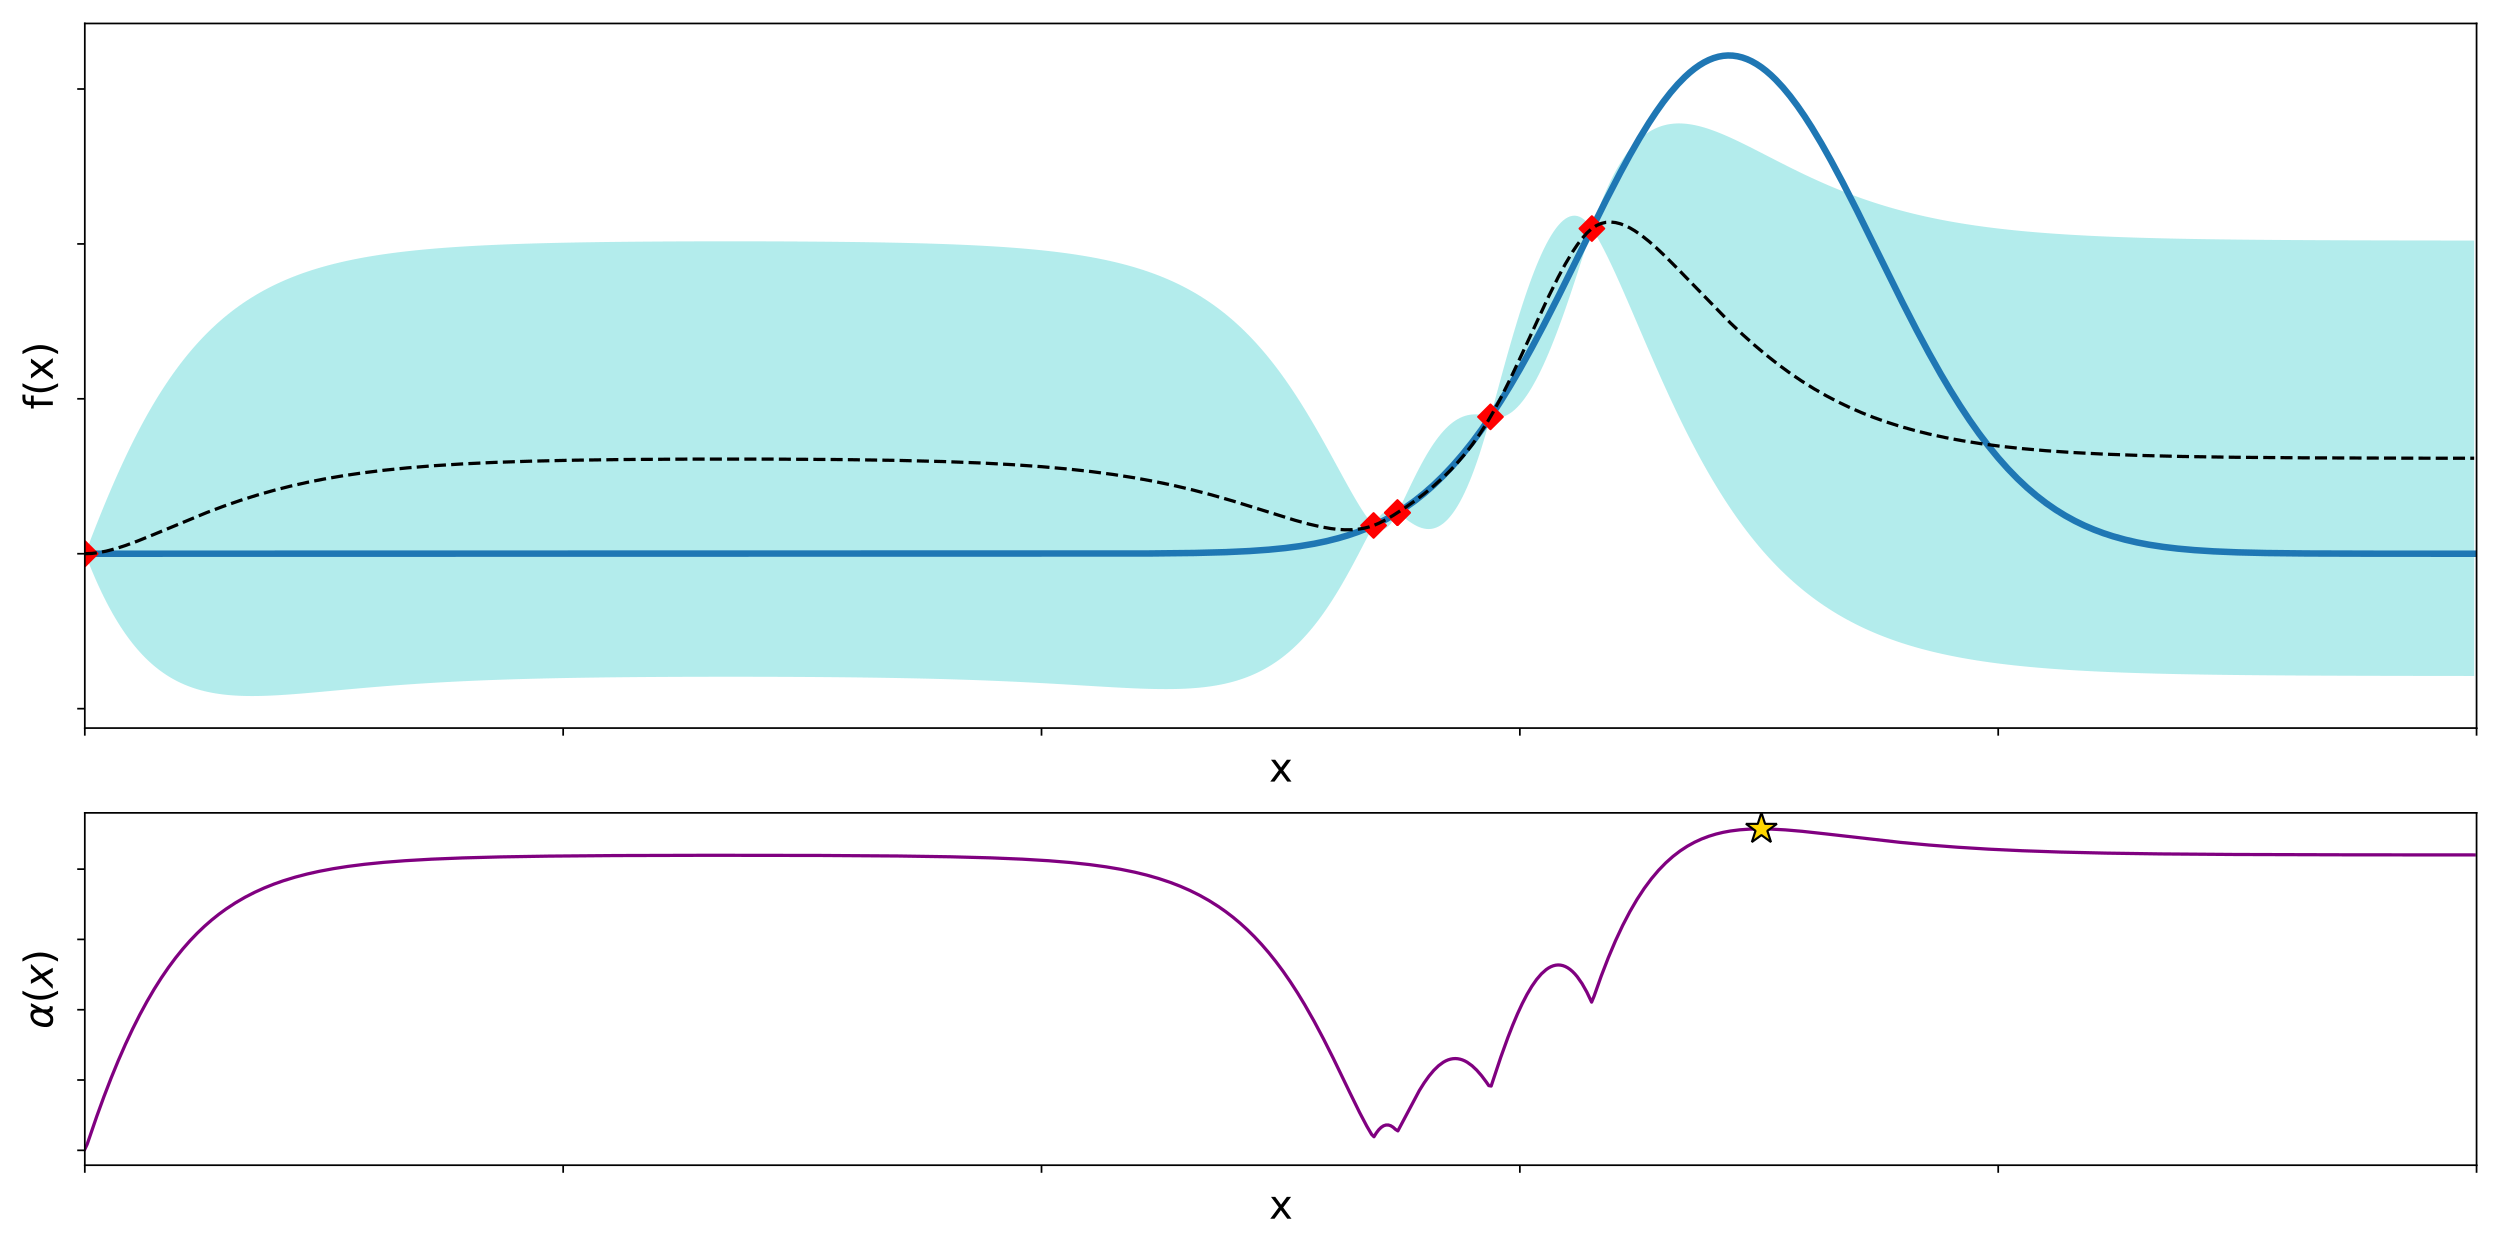 <?xml version="1.0" encoding="utf-8" standalone="no"?>
<!DOCTYPE svg PUBLIC "-//W3C//DTD SVG 1.1//EN"
  "http://www.w3.org/Graphics/SVG/1.1/DTD/svg11.dtd">
<svg xmlns:xlink="http://www.w3.org/1999/xlink" width="1152pt" height="576pt" viewBox="0 0 1152 576" xmlns="http://www.w3.org/2000/svg" version="1.1">
 <defs>
  <style type="text/css">*{stroke-linejoin: round; stroke-linecap: butt}</style>
 </defs>
 <g id="figure_1">
  <g id="patch_1">
   <path d="M 0 576 
L 1152 576 
L 1152 0 
L 0 0 
z
" style="fill: #ffffff"/>
  </g>
  <g id="axes_1">
   <g id="patch_2">
    <path d="M 39.08 335.493 
L 1141.2 335.493 
L 1141.2 10.8 
L 39.08 10.8 
z
" style="fill: #ffffff"/>
   </g>
   <g id="patch_3">
    <path d="M 39.08 255.611 
L 40.182 257.584 
L 41.284 260.358 
L 42.386 263.044 
L 43.488 265.64 
L 44.591 268.151 
L 45.693 270.575 
L 46.795 272.917 
L 47.897 275.176 
L 48.999 277.356 
L 50.101 279.457 
L 51.203 281.481 
L 52.305 283.431 
L 53.408 285.308 
L 54.51 287.114 
L 55.612 288.851 
L 56.714 290.519 
L 57.816 292.123 
L 58.918 293.662 
L 60.02 295.139 
L 61.122 296.555 
L 62.225 297.913 
L 63.327 299.213 
L 64.429 300.459 
L 65.531 301.65 
L 66.633 302.789 
L 67.735 303.878 
L 68.837 304.918 
L 69.939 305.91 
L 71.041 306.857 
L 72.144 307.759 
L 73.246 308.618 
L 74.348 309.435 
L 75.45 310.212 
L 76.552 310.951 
L 77.654 311.652 
L 78.756 312.316 
L 79.858 312.946 
L 80.961 313.542 
L 82.063 314.106 
L 83.165 314.639 
L 84.267 315.141 
L 85.369 315.614 
L 86.471 316.059 
L 87.573 316.477 
L 88.675 316.87 
L 89.778 317.237 
L 90.88 317.581 
L 91.982 317.902 
L 93.084 318.2 
L 94.186 318.478 
L 95.288 318.735 
L 96.39 318.973 
L 97.492 319.192 
L 98.594 319.393 
L 99.697 319.577 
L 100.799 319.745 
L 101.901 319.897 
L 103.003 320.034 
L 104.105 320.157 
L 105.207 320.266 
L 106.309 320.362 
L 107.411 320.446 
L 108.514 320.518 
L 109.616 320.578 
L 110.718 320.628 
L 111.82 320.668 
L 112.922 320.698 
L 114.024 320.719 
L 115.126 320.731 
L 116.228 320.735 
L 117.331 320.731 
L 118.433 320.719 
L 119.535 320.701 
L 120.637 320.676 
L 121.739 320.644 
L 122.841 320.607 
L 123.943 320.564 
L 125.045 320.516 
L 126.147 320.464 
L 127.25 320.406 
L 128.352 320.345 
L 129.454 320.279 
L 130.556 320.21 
L 131.658 320.137 
L 132.76 320.061 
L 133.862 319.982 
L 134.964 319.9 
L 136.067 319.816 
L 137.169 319.729 
L 138.271 319.641 
L 139.373 319.55 
L 140.475 319.458 
L 141.577 319.364 
L 142.679 319.269 
L 143.781 319.172 
L 144.884 319.075 
L 145.986 318.976 
L 147.088 318.877 
L 148.19 318.777 
L 149.292 318.676 
L 150.394 318.575 
L 151.496 318.474 
L 152.598 318.372 
L 153.7 318.271 
L 154.803 318.169 
L 155.905 318.068 
L 157.007 317.966 
L 158.109 317.865 
L 159.211 317.764 
L 160.313 317.663 
L 161.415 317.563 
L 162.517 317.464 
L 163.62 317.365 
L 164.722 317.266 
L 165.824 317.169 
L 166.926 317.072 
L 168.028 316.975 
L 169.13 316.88 
L 170.232 316.785 
L 171.334 316.691 
L 172.437 316.599 
L 173.539 316.507 
L 174.641 316.416 
L 175.743 316.326 
L 176.845 316.237 
L 177.947 316.149 
L 179.049 316.062 
L 180.151 315.976 
L 181.253 315.891 
L 182.356 315.808 
L 183.458 315.725 
L 184.56 315.644 
L 185.662 315.563 
L 186.764 315.484 
L 187.866 315.406 
L 188.968 315.329 
L 190.07 315.253 
L 191.173 315.179 
L 192.275 315.105 
L 193.377 315.033 
L 194.479 314.962 
L 195.581 314.892 
L 196.683 314.823 
L 197.785 314.755 
L 198.887 314.688 
L 199.99 314.623 
L 201.092 314.558 
L 202.194 314.495 
L 203.296 314.433 
L 204.398 314.372 
L 205.5 314.312 
L 206.602 314.253 
L 207.704 314.195 
L 208.806 314.138 
L 209.909 314.082 
L 211.011 314.027 
L 212.113 313.973 
L 213.215 313.92 
L 214.317 313.869 
L 215.419 313.818 
L 216.521 313.768 
L 217.623 313.719 
L 218.726 313.671 
L 219.828 313.624 
L 220.93 313.578 
L 222.032 313.533 
L 223.134 313.489 
L 224.236 313.446 
L 225.338 313.403 
L 226.44 313.362 
L 227.543 313.321 
L 228.645 313.281 
L 229.747 313.242 
L 230.849 313.204 
L 231.951 313.166 
L 233.053 313.13 
L 234.155 313.094 
L 235.257 313.059 
L 236.359 313.024 
L 237.462 312.991 
L 238.564 312.958 
L 239.666 312.926 
L 240.768 312.894 
L 241.87 312.863 
L 242.972 312.833 
L 244.074 312.804 
L 245.176 312.775 
L 246.279 312.747 
L 247.381 312.719 
L 248.483 312.692 
L 249.585 312.666 
L 250.687 312.64 
L 251.789 312.615 
L 252.891 312.591 
L 253.993 312.567 
L 255.096 312.543 
L 256.198 312.521 
L 257.3 312.498 
L 258.402 312.477 
L 259.504 312.455 
L 260.606 312.435 
L 261.708 312.414 
L 262.81 312.395 
L 263.912 312.375 
L 265.015 312.356 
L 266.117 312.338 
L 267.219 312.32 
L 268.321 312.303 
L 269.423 312.286 
L 270.525 312.269 
L 271.627 312.253 
L 272.729 312.237 
L 273.832 312.222 
L 274.934 312.207 
L 276.036 312.193 
L 277.138 312.178 
L 278.24 312.165 
L 279.342 312.151 
L 280.444 312.138 
L 281.546 312.126 
L 282.649 312.113 
L 283.751 312.101 
L 284.853 312.09 
L 285.955 312.078 
L 287.057 312.067 
L 288.159 312.057 
L 289.261 312.046 
L 290.363 312.036 
L 291.465 312.027 
L 292.568 312.017 
L 293.67 312.008 
L 294.772 311.999 
L 295.874 311.991 
L 296.976 311.982 
L 298.078 311.974 
L 299.18 311.967 
L 300.282 311.959 
L 301.385 311.952 
L 302.487 311.945 
L 303.589 311.938 
L 304.691 311.932 
L 305.793 311.926 
L 306.895 311.92 
L 307.997 311.914 
L 309.099 311.909 
L 310.202 311.904 
L 311.304 311.899 
L 312.406 311.894 
L 313.508 311.89 
L 314.61 311.885 
L 315.712 311.881 
L 316.814 311.877 
L 317.916 311.874 
L 319.018 311.87 
L 320.121 311.867 
L 321.223 311.864 
L 322.325 311.862 
L 323.427 311.859 
L 324.529 311.857 
L 325.631 311.855 
L 326.733 311.853 
L 327.835 311.851 
L 328.938 311.849 
L 330.04 311.848 
L 331.142 311.847 
L 332.244 311.846 
L 333.346 311.845 
L 334.448 311.845 
L 335.55 311.845 
L 336.652 311.845 
L 337.755 311.845 
L 338.857 311.845 
L 339.959 311.846 
L 341.061 311.846 
L 342.163 311.847 
L 343.265 311.848 
L 344.367 311.85 
L 345.469 311.851 
L 346.571 311.853 
L 347.674 311.855 
L 348.776 311.857 
L 349.878 311.859 
L 350.98 311.862 
L 352.082 311.865 
L 353.184 311.868 
L 354.286 311.871 
L 355.388 311.874 
L 356.491 311.878 
L 357.593 311.882 
L 358.695 311.886 
L 359.797 311.89 
L 360.899 311.895 
L 362.001 311.899 
L 363.103 311.904 
L 364.205 311.909 
L 365.308 311.915 
L 366.41 311.921 
L 367.512 311.926 
L 368.614 311.933 
L 369.716 311.939 
L 370.818 311.946 
L 371.92 311.952 
L 373.022 311.96 
L 374.124 311.967 
L 375.227 311.975 
L 376.329 311.983 
L 377.431 311.991 
L 378.533 311.999 
L 379.635 312.008 
L 380.737 312.017 
L 381.839 312.026 
L 382.941 312.036 
L 384.044 312.046 
L 385.146 312.056 
L 386.248 312.066 
L 387.35 312.077 
L 388.452 312.088 
L 389.554 312.1 
L 390.656 312.112 
L 391.758 312.124 
L 392.861 312.136 
L 393.963 312.149 
L 395.065 312.162 
L 396.167 312.176 
L 397.269 312.189 
L 398.371 312.204 
L 399.473 312.218 
L 400.575 312.233 
L 401.677 312.248 
L 402.78 312.264 
L 403.882 312.28 
L 404.984 312.297 
L 406.086 312.314 
L 407.188 312.331 
L 408.29 312.349 
L 409.392 312.367 
L 410.494 312.386 
L 411.597 312.405 
L 412.699 312.424 
L 413.801 312.444 
L 414.903 312.465 
L 416.005 312.486 
L 417.107 312.507 
L 418.209 312.529 
L 419.311 312.552 
L 420.414 312.575 
L 421.516 312.598 
L 422.618 312.622 
L 423.72 312.646 
L 424.822 312.672 
L 425.924 312.697 
L 427.026 312.723 
L 428.128 312.75 
L 429.23 312.777 
L 430.333 312.805 
L 431.435 312.834 
L 432.537 312.863 
L 433.639 312.892 
L 434.741 312.923 
L 435.843 312.954 
L 436.945 312.985 
L 438.047 313.017 
L 439.15 313.05 
L 440.252 313.084 
L 441.354 313.118 
L 442.456 313.153 
L 443.558 313.188 
L 444.66 313.224 
L 445.762 313.261 
L 446.864 313.299 
L 447.967 313.337 
L 449.069 313.376 
L 450.171 313.416 
L 451.273 313.456 
L 452.375 313.497 
L 453.477 313.539 
L 454.579 313.582 
L 455.681 313.625 
L 456.783 313.669 
L 457.886 313.714 
L 458.988 313.759 
L 460.09 313.806 
L 461.192 313.853 
L 462.294 313.901 
L 463.396 313.949 
L 464.498 313.999 
L 465.6 314.049 
L 466.703 314.1 
L 467.805 314.151 
L 468.907 314.204 
L 470.009 314.257 
L 471.111 314.311 
L 472.213 314.365 
L 473.315 314.421 
L 474.417 314.477 
L 475.52 314.533 
L 476.622 314.591 
L 477.724 314.649 
L 478.826 314.708 
L 479.928 314.767 
L 481.03 314.828 
L 482.132 314.888 
L 483.234 314.95 
L 484.336 315.012 
L 485.439 315.074 
L 486.541 315.137 
L 487.643 315.201 
L 488.745 315.265 
L 489.847 315.329 
L 490.949 315.394 
L 492.051 315.459 
L 493.153 315.525 
L 494.256 315.591 
L 495.358 315.657 
L 496.46 315.723 
L 497.562 315.79 
L 498.664 315.857 
L 499.766 315.923 
L 500.868 315.99 
L 501.97 316.057 
L 503.073 316.123 
L 504.175 316.189 
L 505.277 316.255 
L 506.379 316.321 
L 507.481 316.386 
L 508.583 316.451 
L 509.685 316.515 
L 510.787 316.578 
L 511.889 316.641 
L 512.992 316.703 
L 514.094 316.763 
L 515.196 316.823 
L 516.298 316.881 
L 517.4 316.938 
L 518.502 316.993 
L 519.604 317.047 
L 520.706 317.099 
L 521.809 317.149 
L 522.911 317.196 
L 524.013 317.242 
L 525.115 317.285 
L 526.217 317.325 
L 527.319 317.363 
L 528.421 317.397 
L 529.523 317.429 
L 530.626 317.457 
L 531.728 317.481 
L 532.83 317.501 
L 533.932 317.517 
L 535.034 317.529 
L 536.136 317.536 
L 537.238 317.539 
L 538.34 317.536 
L 539.442 317.528 
L 540.545 317.513 
L 541.647 317.493 
L 542.749 317.467 
L 543.851 317.433 
L 544.953 317.393 
L 546.055 317.345 
L 547.157 317.289 
L 548.259 317.225 
L 549.362 317.153 
L 550.464 317.071 
L 551.566 316.98 
L 552.668 316.88 
L 553.77 316.768 
L 554.872 316.647 
L 555.974 316.513 
L 557.076 316.369 
L 558.179 316.211 
L 559.281 316.042 
L 560.383 315.858 
L 561.485 315.661 
L 562.587 315.45 
L 563.689 315.223 
L 564.791 314.981 
L 565.893 314.723 
L 566.995 314.447 
L 568.098 314.154 
L 569.2 313.843 
L 570.302 313.514 
L 571.404 313.164 
L 572.506 312.795 
L 573.608 312.404 
L 574.71 311.991 
L 575.812 311.557 
L 576.915 311.098 
L 578.017 310.616 
L 579.119 310.109 
L 580.221 309.576 
L 581.323 309.017 
L 582.425 308.431 
L 583.527 307.816 
L 584.629 307.172 
L 585.732 306.499 
L 586.834 305.795 
L 587.936 305.059 
L 589.038 304.29 
L 590.14 303.489 
L 591.242 302.652 
L 592.344 301.781 
L 593.446 300.874 
L 594.548 299.93 
L 595.651 298.948 
L 596.753 297.928 
L 597.855 296.868 
L 598.957 295.768 
L 600.059 294.627 
L 601.161 293.444 
L 602.263 292.219 
L 603.365 290.95 
L 604.468 289.639 
L 605.57 288.282 
L 606.672 286.882 
L 607.774 285.436 
L 608.876 283.944 
L 609.978 282.408 
L 611.08 280.825 
L 612.182 279.197 
L 613.285 277.524 
L 614.387 275.805 
L 615.489 274.043 
L 616.591 272.237 
L 617.693 270.388 
L 618.795 268.499 
L 619.897 266.57 
L 620.999 264.605 
L 622.101 262.605 
L 623.204 260.573 
L 624.306 258.514 
L 625.408 256.432 
L 626.51 254.332 
L 627.612 252.22 
L 628.714 250.105 
L 629.816 247.995 
L 630.918 245.902 
L 632.021 243.84 
L 633.123 242.335 
L 634.225 243.258 
L 635.327 243.83 
L 636.429 244.036 
L 637.531 243.881 
L 638.633 243.369 
L 639.735 242.51 
L 640.838 241.314 
L 641.94 239.795 
L 643.042 237.972 
L 644.144 236.401 
L 645.246 237.212 
L 646.348 238.053 
L 647.45 238.892 
L 648.552 239.709 
L 649.654 240.487 
L 650.757 241.209 
L 651.859 241.863 
L 652.961 242.438 
L 654.063 242.922 
L 655.165 243.307 
L 656.267 243.585 
L 657.369 243.747 
L 658.471 243.788 
L 659.574 243.701 
L 660.676 243.48 
L 661.778 243.122 
L 662.88 242.622 
L 663.982 241.974 
L 665.084 241.177 
L 666.186 240.227 
L 667.288 239.12 
L 668.391 237.854 
L 669.493 236.427 
L 670.595 234.836 
L 671.697 233.081 
L 672.799 231.159 
L 673.901 229.069 
L 675.003 226.811 
L 676.105 224.383 
L 677.207 221.786 
L 678.31 219.019 
L 679.412 216.083 
L 680.514 212.978 
L 681.616 209.706 
L 682.718 206.267 
L 683.82 202.664 
L 684.922 198.899 
L 686.024 194.977 
L 687.127 192.184 
L 688.229 192.402 
L 689.331 192.5 
L 690.433 192.472 
L 691.535 192.316 
L 692.637 192.031 
L 693.739 191.615 
L 694.841 191.068 
L 695.944 190.39 
L 697.046 189.581 
L 698.148 188.643 
L 699.25 187.575 
L 700.352 186.38 
L 701.454 185.057 
L 702.556 183.61 
L 703.658 182.04 
L 704.76 180.349 
L 705.863 178.539 
L 706.965 176.612 
L 708.067 174.573 
L 709.169 172.422 
L 710.271 170.164 
L 711.373 167.801 
L 712.475 165.338 
L 713.577 162.777 
L 714.68 160.123 
L 715.782 157.379 
L 716.884 154.551 
L 717.986 151.642 
L 719.088 148.657 
L 720.19 145.602 
L 721.292 142.481 
L 722.394 139.3 
L 723.497 136.066 
L 724.599 132.784 
L 725.701 129.461 
L 726.803 126.104 
L 727.905 122.72 
L 729.007 119.316 
L 730.109 115.902 
L 731.211 112.485 
L 732.313 109.076 
L 733.416 105.698 
L 734.518 106.862 
L 735.62 108.689 
L 736.722 110.617 
L 737.824 112.635 
L 738.926 114.735 
L 740.028 116.908 
L 741.13 119.146 
L 742.233 121.442 
L 743.335 123.789 
L 744.437 126.181 
L 745.539 128.611 
L 746.641 131.075 
L 747.743 133.568 
L 748.845 136.084 
L 749.947 138.618 
L 751.05 141.168 
L 752.152 143.729 
L 753.254 146.296 
L 754.356 148.868 
L 755.458 151.44 
L 756.56 154.011 
L 757.662 156.576 
L 758.764 159.135 
L 759.866 161.683 
L 760.969 164.22 
L 762.071 166.743 
L 763.173 169.251 
L 764.275 171.741 
L 765.377 174.213 
L 766.479 176.664 
L 767.581 179.094 
L 768.683 181.501 
L 769.786 183.884 
L 770.888 186.243 
L 771.99 188.576 
L 773.092 190.882 
L 774.194 193.162 
L 775.296 195.414 
L 776.398 197.638 
L 777.5 199.832 
L 778.603 201.998 
L 779.705 204.134 
L 780.807 206.241 
L 781.909 208.317 
L 783.011 210.363 
L 784.113 212.379 
L 785.215 214.364 
L 786.317 216.318 
L 787.419 218.242 
L 788.522 220.136 
L 789.624 221.998 
L 790.726 223.831 
L 791.828 225.632 
L 792.93 227.404 
L 794.032 229.146 
L 795.134 230.857 
L 796.236 232.539 
L 797.339 234.191 
L 798.441 235.814 
L 799.543 237.408 
L 800.645 238.973 
L 801.747 240.51 
L 802.849 242.018 
L 803.951 243.499 
L 805.053 244.952 
L 806.156 246.377 
L 807.258 247.776 
L 808.36 249.148 
L 809.462 250.494 
L 810.564 251.813 
L 811.666 253.107 
L 812.768 254.376 
L 813.87 255.62 
L 814.972 256.84 
L 816.075 258.035 
L 817.177 259.206 
L 818.279 260.354 
L 819.381 261.479 
L 820.483 262.581 
L 821.585 263.661 
L 822.687 264.719 
L 823.789 265.755 
L 824.892 266.77 
L 825.994 267.764 
L 827.096 268.737 
L 828.198 269.691 
L 829.3 270.624 
L 830.402 271.538 
L 831.504 272.433 
L 832.606 273.309 
L 833.709 274.166 
L 834.811 275.006 
L 835.913 275.827 
L 837.015 276.632 
L 838.117 277.419 
L 839.219 278.189 
L 840.321 278.943 
L 841.423 279.68 
L 842.525 280.402 
L 843.628 281.108 
L 844.73 281.799 
L 845.832 282.475 
L 846.934 283.136 
L 848.036 283.783 
L 849.138 284.416 
L 850.24 285.035 
L 851.342 285.641 
L 852.445 286.233 
L 853.547 286.813 
L 854.649 287.379 
L 855.751 287.933 
L 856.853 288.475 
L 857.955 289.005 
L 859.057 289.524 
L 860.159 290.03 
L 861.262 290.526 
L 862.364 291.011 
L 863.466 291.484 
L 864.568 291.948 
L 865.67 292.401 
L 866.772 292.844 
L 867.874 293.276 
L 868.976 293.7 
L 870.078 294.114 
L 871.181 294.518 
L 872.283 294.914 
L 873.385 295.3 
L 874.487 295.678 
L 875.589 296.047 
L 876.691 296.408 
L 877.793 296.761 
L 878.895 297.106 
L 879.998 297.443 
L 881.1 297.773 
L 882.202 298.095 
L 883.304 298.409 
L 884.406 298.717 
L 885.508 299.017 
L 886.61 299.311 
L 887.712 299.598 
L 888.815 299.879 
L 889.917 300.153 
L 891.019 300.421 
L 892.121 300.682 
L 893.223 300.938 
L 894.325 301.188 
L 895.427 301.432 
L 896.529 301.671 
L 897.631 301.904 
L 898.734 302.131 
L 899.836 302.354 
L 900.938 302.571 
L 902.04 302.783 
L 903.142 302.991 
L 904.244 303.194 
L 905.346 303.392 
L 906.448 303.585 
L 907.551 303.774 
L 908.653 303.958 
L 909.755 304.139 
L 910.857 304.315 
L 911.959 304.487 
L 913.061 304.655 
L 914.163 304.819 
L 915.265 304.979 
L 916.368 305.136 
L 917.47 305.289 
L 918.572 305.438 
L 919.674 305.584 
L 920.776 305.726 
L 921.878 305.866 
L 922.98 306.001 
L 924.082 306.134 
L 925.184 306.264 
L 926.287 306.39 
L 927.389 306.514 
L 928.491 306.635 
L 929.593 306.752 
L 930.695 306.868 
L 931.797 306.98 
L 932.899 307.09 
L 934.001 307.197 
L 935.104 307.301 
L 936.206 307.404 
L 937.308 307.503 
L 938.41 307.601 
L 939.512 307.696 
L 940.614 307.789 
L 941.716 307.879 
L 942.818 307.968 
L 943.921 308.054 
L 945.023 308.139 
L 946.125 308.221 
L 947.227 308.301 
L 948.329 308.38 
L 949.431 308.456 
L 950.533 308.531 
L 951.635 308.604 
L 952.737 308.676 
L 953.84 308.745 
L 954.942 308.813 
L 956.044 308.879 
L 957.146 308.944 
L 958.248 309.007 
L 959.35 309.069 
L 960.452 309.129 
L 961.554 309.188 
L 962.657 309.245 
L 963.759 309.301 
L 964.861 309.356 
L 965.963 309.409 
L 967.065 309.461 
L 968.167 309.512 
L 969.269 309.561 
L 970.371 309.61 
L 971.474 309.657 
L 972.576 309.703 
L 973.678 309.748 
L 974.78 309.792 
L 975.882 309.834 
L 976.984 309.876 
L 978.086 309.917 
L 979.188 309.957 
L 980.29 309.995 
L 981.393 310.033 
L 982.495 310.07 
L 983.597 310.106 
L 984.699 310.142 
L 985.801 310.176 
L 986.903 310.209 
L 988.005 310.242 
L 989.107 310.274 
L 990.21 310.305 
L 991.312 310.335 
L 992.414 310.365 
L 993.516 310.394 
L 994.618 310.422 
L 995.72 310.449 
L 996.822 310.476 
L 997.924 310.502 
L 999.027 310.528 
L 1000.129 310.553 
L 1001.231 310.577 
L 1002.333 310.601 
L 1003.435 310.624 
L 1004.537 310.646 
L 1005.639 310.668 
L 1006.741 310.69 
L 1007.843 310.711 
L 1008.946 310.731 
L 1010.048 310.751 
L 1011.15 310.77 
L 1012.252 310.789 
L 1013.354 310.808 
L 1014.456 310.826 
L 1015.558 310.843 
L 1016.66 310.861 
L 1017.763 310.877 
L 1018.865 310.894 
L 1019.967 310.91 
L 1021.069 310.925 
L 1022.171 310.94 
L 1023.273 310.955 
L 1024.375 310.969 
L 1025.477 310.983 
L 1026.58 310.997 
L 1027.682 311.01 
L 1028.784 311.023 
L 1029.886 311.036 
L 1030.988 311.048 
L 1032.09 311.06 
L 1033.192 311.072 
L 1034.294 311.084 
L 1035.396 311.095 
L 1036.499 311.106 
L 1037.601 311.116 
L 1038.703 311.127 
L 1039.805 311.137 
L 1040.907 311.147 
L 1042.009 311.156 
L 1043.111 311.166 
L 1044.213 311.175 
L 1045.316 311.184 
L 1046.418 311.192 
L 1047.52 311.201 
L 1048.622 311.209 
L 1049.724 311.217 
L 1050.826 311.225 
L 1051.928 311.233 
L 1053.03 311.24 
L 1054.133 311.247 
L 1055.235 311.255 
L 1056.337 311.261 
L 1057.439 311.268 
L 1058.541 311.275 
L 1059.643 311.281 
L 1060.745 311.287 
L 1061.847 311.293 
L 1062.949 311.299 
L 1064.052 311.305 
L 1065.154 311.311 
L 1066.256 311.316 
L 1067.358 311.322 
L 1068.46 311.327 
L 1069.562 311.332 
L 1070.664 311.337 
L 1071.766 311.342 
L 1072.869 311.347 
L 1073.971 311.351 
L 1075.073 311.356 
L 1076.175 311.36 
L 1077.277 311.364 
L 1078.379 311.368 
L 1079.481 311.372 
L 1080.583 311.376 
L 1081.686 311.38 
L 1082.788 311.384 
L 1083.89 311.388 
L 1084.992 311.391 
L 1086.094 311.395 
L 1087.196 311.398 
L 1088.298 311.401 
L 1089.4 311.404 
L 1090.502 311.408 
L 1091.605 311.411 
L 1092.707 311.414 
L 1093.809 311.417 
L 1094.911 311.419 
L 1096.013 311.422 
L 1097.115 311.425 
L 1098.217 311.427 
L 1099.319 311.43 
L 1100.422 311.432 
L 1101.524 311.435 
L 1102.626 311.437 
L 1103.728 311.439 
L 1104.83 311.442 
L 1105.932 311.444 
L 1107.034 311.446 
L 1108.136 311.448 
L 1109.239 311.45 
L 1110.341 311.452 
L 1111.443 311.454 
L 1112.545 311.456 
L 1113.647 311.458 
L 1114.749 311.459 
L 1115.851 311.461 
L 1116.953 311.463 
L 1118.055 311.464 
L 1119.158 311.466 
L 1120.26 311.468 
L 1121.362 311.469 
L 1122.464 311.471 
L 1123.566 311.472 
L 1124.668 311.473 
L 1125.77 311.475 
L 1126.872 311.476 
L 1127.975 311.477 
L 1129.077 311.479 
L 1130.179 311.48 
L 1131.281 311.481 
L 1132.383 311.482 
L 1133.485 311.483 
L 1134.587 311.485 
L 1135.689 311.486 
L 1136.792 311.487 
L 1137.894 311.488 
L 1138.996 311.489 
L 1140.098 311.49 
L 1140.098 110.838 
L 1138.996 110.837 
L 1137.894 110.836 
L 1136.792 110.835 
L 1135.689 110.834 
L 1134.587 110.833 
L 1133.485 110.832 
L 1132.383 110.831 
L 1131.281 110.83 
L 1130.179 110.829 
L 1129.077 110.827 
L 1127.975 110.826 
L 1126.872 110.825 
L 1125.77 110.823 
L 1124.668 110.822 
L 1123.566 110.821 
L 1122.464 110.819 
L 1121.362 110.818 
L 1120.26 110.816 
L 1119.158 110.815 
L 1118.055 110.813 
L 1116.953 110.812 
L 1115.851 110.81 
L 1114.749 110.808 
L 1113.647 110.806 
L 1112.545 110.805 
L 1111.443 110.803 
L 1110.341 110.801 
L 1109.239 110.799 
L 1108.136 110.797 
L 1107.034 110.795 
L 1105.932 110.793 
L 1104.83 110.79 
L 1103.728 110.788 
L 1102.626 110.786 
L 1101.524 110.784 
L 1100.422 110.781 
L 1099.319 110.779 
L 1098.217 110.776 
L 1097.115 110.774 
L 1096.013 110.771 
L 1094.911 110.768 
L 1093.809 110.765 
L 1092.707 110.762 
L 1091.605 110.759 
L 1090.502 110.756 
L 1089.4 110.753 
L 1088.298 110.75 
L 1087.196 110.747 
L 1086.094 110.743 
L 1084.992 110.74 
L 1083.89 110.736 
L 1082.788 110.733 
L 1081.686 110.729 
L 1080.583 110.725 
L 1079.481 110.721 
L 1078.379 110.717 
L 1077.277 110.713 
L 1076.175 110.709 
L 1075.073 110.704 
L 1073.971 110.7 
L 1072.869 110.695 
L 1071.766 110.691 
L 1070.664 110.686 
L 1069.562 110.681 
L 1068.46 110.676 
L 1067.358 110.671 
L 1066.256 110.665 
L 1065.154 110.66 
L 1064.052 110.654 
L 1062.949 110.648 
L 1061.847 110.643 
L 1060.745 110.636 
L 1059.643 110.63 
L 1058.541 110.624 
L 1057.439 110.617 
L 1056.337 110.611 
L 1055.235 110.604 
L 1054.133 110.597 
L 1053.03 110.589 
L 1051.928 110.582 
L 1050.826 110.574 
L 1049.724 110.567 
L 1048.622 110.559 
L 1047.52 110.55 
L 1046.418 110.542 
L 1045.316 110.533 
L 1044.213 110.524 
L 1043.111 110.515 
L 1042.009 110.506 
L 1040.907 110.496 
L 1039.805 110.487 
L 1038.703 110.476 
L 1037.601 110.466 
L 1036.499 110.456 
L 1035.396 110.445 
L 1034.294 110.434 
L 1033.192 110.422 
L 1032.09 110.411 
L 1030.988 110.399 
L 1029.886 110.386 
L 1028.784 110.374 
L 1027.682 110.361 
L 1026.58 110.348 
L 1025.477 110.334 
L 1024.375 110.32 
L 1023.273 110.306 
L 1022.171 110.291 
L 1021.069 110.276 
L 1019.967 110.261 
L 1018.865 110.245 
L 1017.763 110.229 
L 1016.66 110.212 
L 1015.558 110.195 
L 1014.456 110.178 
L 1013.354 110.16 
L 1012.252 110.142 
L 1011.15 110.123 
L 1010.048 110.104 
L 1008.946 110.084 
L 1007.843 110.064 
L 1006.741 110.043 
L 1005.639 110.022 
L 1004.537 110 
L 1003.435 109.978 
L 1002.333 109.955 
L 1001.231 109.932 
L 1000.129 109.908 
L 999.027 109.883 
L 997.924 109.858 
L 996.822 109.832 
L 995.72 109.806 
L 994.618 109.779 
L 993.516 109.751 
L 992.414 109.723 
L 991.312 109.694 
L 990.21 109.664 
L 989.107 109.633 
L 988.005 109.602 
L 986.903 109.57 
L 985.801 109.537 
L 984.699 109.503 
L 983.597 109.469 
L 982.495 109.433 
L 981.393 109.397 
L 980.29 109.36 
L 979.188 109.322 
L 978.086 109.283 
L 976.984 109.243 
L 975.882 109.202 
L 974.78 109.161 
L 973.678 109.118 
L 972.576 109.074 
L 971.474 109.029 
L 970.371 108.983 
L 969.269 108.936 
L 968.167 108.888 
L 967.065 108.838 
L 965.963 108.788 
L 964.861 108.736 
L 963.759 108.683 
L 962.657 108.629 
L 961.554 108.573 
L 960.452 108.516 
L 959.35 108.458 
L 958.248 108.399 
L 957.146 108.338 
L 956.044 108.275 
L 954.942 108.211 
L 953.84 108.146 
L 952.737 108.079 
L 951.635 108.01 
L 950.533 107.94 
L 949.431 107.868 
L 948.329 107.795 
L 947.227 107.72 
L 946.125 107.643 
L 945.023 107.564 
L 943.921 107.484 
L 942.818 107.401 
L 941.716 107.317 
L 940.614 107.231 
L 939.512 107.143 
L 938.41 107.053 
L 937.308 106.96 
L 936.206 106.866 
L 935.104 106.769 
L 934.001 106.671 
L 932.899 106.57 
L 931.797 106.466 
L 930.695 106.361 
L 929.593 106.253 
L 928.491 106.142 
L 927.389 106.03 
L 926.287 105.914 
L 925.184 105.796 
L 924.082 105.676 
L 922.98 105.552 
L 921.878 105.426 
L 920.776 105.298 
L 919.674 105.166 
L 918.572 105.032 
L 917.47 104.894 
L 916.368 104.754 
L 915.265 104.61 
L 914.163 104.464 
L 913.061 104.314 
L 911.959 104.161 
L 910.857 104.005 
L 909.755 103.845 
L 908.653 103.682 
L 907.551 103.516 
L 906.448 103.346 
L 905.346 103.172 
L 904.244 102.995 
L 903.142 102.814 
L 902.04 102.63 
L 900.938 102.441 
L 899.836 102.249 
L 898.734 102.052 
L 897.631 101.852 
L 896.529 101.648 
L 895.427 101.439 
L 894.325 101.226 
L 893.223 101.009 
L 892.121 100.788 
L 891.019 100.562 
L 889.917 100.331 
L 888.815 100.097 
L 887.712 99.857 
L 886.61 99.613 
L 885.508 99.364 
L 884.406 99.11 
L 883.304 98.852 
L 882.202 98.588 
L 881.1 98.32 
L 879.998 98.046 
L 878.895 97.768 
L 877.793 97.484 
L 876.691 97.195 
L 875.589 96.9 
L 874.487 96.601 
L 873.385 96.296 
L 872.283 95.985 
L 871.181 95.669 
L 870.078 95.347 
L 868.976 95.02 
L 867.874 94.687 
L 866.772 94.349 
L 865.67 94.004 
L 864.568 93.654 
L 863.466 93.298 
L 862.364 92.936 
L 861.262 92.569 
L 860.159 92.195 
L 859.057 91.815 
L 857.955 91.43 
L 856.853 91.038 
L 855.751 90.641 
L 854.649 90.237 
L 853.547 89.827 
L 852.445 89.412 
L 851.342 88.99 
L 850.24 88.562 
L 849.138 88.128 
L 848.036 87.689 
L 846.934 87.243 
L 845.832 86.791 
L 844.73 86.334 
L 843.628 85.87 
L 842.525 85.401 
L 841.423 84.926 
L 840.321 84.446 
L 839.219 83.96 
L 838.117 83.468 
L 837.015 82.971 
L 835.913 82.469 
L 834.811 81.961 
L 833.709 81.448 
L 832.606 80.931 
L 831.504 80.409 
L 830.402 79.882 
L 829.3 79.351 
L 828.198 78.815 
L 827.096 78.275 
L 825.994 77.732 
L 824.892 77.185 
L 823.789 76.635 
L 822.687 76.081 
L 821.585 75.525 
L 820.483 74.966 
L 819.381 74.405 
L 818.279 73.842 
L 817.177 73.278 
L 816.075 72.712 
L 814.972 72.146 
L 813.87 71.579 
L 812.768 71.013 
L 811.666 70.447 
L 810.564 69.882 
L 809.462 69.319 
L 808.36 68.757 
L 807.258 68.199 
L 806.156 67.643 
L 805.053 67.092 
L 803.951 66.545 
L 802.849 66.003 
L 801.747 65.467 
L 800.645 64.938 
L 799.543 64.417 
L 798.441 63.903 
L 797.339 63.399 
L 796.236 62.905 
L 795.134 62.421 
L 794.032 61.95 
L 792.93 61.491 
L 791.828 61.047 
L 790.726 60.617 
L 789.624 60.204 
L 788.522 59.808 
L 787.419 59.431 
L 786.317 59.073 
L 785.215 58.737 
L 784.113 58.423 
L 783.011 58.134 
L 781.909 57.87 
L 780.807 57.633 
L 779.705 57.425 
L 778.603 57.247 
L 777.5 57.101 
L 776.398 56.989 
L 775.296 56.913 
L 774.194 56.874 
L 773.092 56.875 
L 771.99 56.918 
L 770.888 57.004 
L 769.786 57.136 
L 768.683 57.316 
L 767.581 57.547 
L 766.479 57.831 
L 765.377 58.169 
L 764.275 58.566 
L 763.173 59.023 
L 762.071 59.544 
L 760.969 60.13 
L 759.866 60.785 
L 758.764 61.511 
L 757.662 62.312 
L 756.56 63.191 
L 755.458 64.151 
L 754.356 65.195 
L 753.254 66.326 
L 752.152 67.547 
L 751.05 68.863 
L 749.947 70.276 
L 748.845 71.791 
L 747.743 73.41 
L 746.641 75.137 
L 745.539 76.976 
L 744.437 78.932 
L 743.335 81.006 
L 742.233 83.204 
L 741.13 85.53 
L 740.028 87.986 
L 738.926 90.576 
L 737.824 93.306 
L 736.722 96.177 
L 735.62 99.194 
L 734.518 102.359 
L 733.416 105.124 
L 732.313 103.617 
L 731.211 102.337 
L 730.109 101.293 
L 729.007 100.481 
L 727.905 99.894 
L 726.803 99.529 
L 725.701 99.379 
L 724.599 99.44 
L 723.497 99.706 
L 722.394 100.173 
L 721.292 100.835 
L 720.19 101.688 
L 719.088 102.726 
L 717.986 103.945 
L 716.884 105.34 
L 715.782 106.906 
L 714.68 108.638 
L 713.577 110.531 
L 712.475 112.581 
L 711.373 114.784 
L 710.271 117.133 
L 709.169 119.624 
L 708.067 122.253 
L 706.965 125.014 
L 705.863 127.903 
L 704.76 130.915 
L 703.658 134.043 
L 702.556 137.283 
L 701.454 140.63 
L 700.352 144.078 
L 699.25 147.62 
L 698.148 151.252 
L 697.046 154.966 
L 695.944 158.756 
L 694.841 162.615 
L 693.739 166.536 
L 692.637 170.512 
L 691.535 174.533 
L 690.433 178.592 
L 689.331 182.679 
L 688.229 186.784 
L 687.127 190.892 
L 686.024 191.865 
L 684.922 191.586 
L 683.82 191.345 
L 682.718 191.153 
L 681.616 191.015 
L 680.514 190.94 
L 679.412 190.931 
L 678.31 190.996 
L 677.207 191.137 
L 676.105 191.36 
L 675.003 191.668 
L 673.901 192.065 
L 672.799 192.552 
L 671.697 193.134 
L 670.595 193.811 
L 669.493 194.585 
L 668.391 195.458 
L 667.288 196.43 
L 666.186 197.502 
L 665.084 198.674 
L 663.982 199.946 
L 662.88 201.315 
L 661.778 202.782 
L 660.676 204.345 
L 659.574 206.001 
L 658.471 207.747 
L 657.369 209.58 
L 656.267 211.496 
L 655.165 213.49 
L 654.063 215.556 
L 652.961 217.687 
L 651.859 219.877 
L 650.757 222.115 
L 649.654 224.392 
L 648.552 226.696 
L 647.45 229.013 
L 646.348 231.326 
L 645.246 233.616 
L 644.144 235.852 
L 643.042 235.684 
L 641.94 235.235 
L 640.838 235.056 
L 639.735 235.157 
L 638.633 235.545 
L 637.531 236.224 
L 636.429 237.194 
L 635.327 238.453 
L 634.225 239.996 
L 633.123 241.801 
L 632.021 241.081 
L 630.918 239.71 
L 629.816 238.217 
L 628.714 236.623 
L 627.612 234.942 
L 626.51 233.188 
L 625.408 231.372 
L 624.306 229.505 
L 623.204 227.596 
L 622.101 225.653 
L 620.999 223.683 
L 619.897 221.692 
L 618.795 219.686 
L 617.693 217.67 
L 616.591 215.65 
L 615.489 213.628 
L 614.387 211.609 
L 613.285 209.595 
L 612.182 207.591 
L 611.08 205.598 
L 609.978 203.62 
L 608.876 201.658 
L 607.774 199.714 
L 606.672 197.79 
L 605.57 195.887 
L 604.468 194.007 
L 603.365 192.151 
L 602.263 190.32 
L 601.161 188.515 
L 600.059 186.736 
L 598.957 184.985 
L 597.855 183.262 
L 596.753 181.567 
L 595.651 179.901 
L 594.548 178.264 
L 593.446 176.656 
L 592.344 175.078 
L 591.242 173.529 
L 590.14 172.01 
L 589.038 170.52 
L 587.936 169.06 
L 586.834 167.629 
L 585.732 166.228 
L 584.629 164.855 
L 583.527 163.512 
L 582.425 162.197 
L 581.323 160.91 
L 580.221 159.652 
L 579.119 158.421 
L 578.017 157.218 
L 576.915 156.042 
L 575.812 154.892 
L 574.71 153.769 
L 573.608 152.672 
L 572.506 151.6 
L 571.404 150.554 
L 570.302 149.532 
L 569.2 148.535 
L 568.098 147.562 
L 566.995 146.612 
L 565.893 145.685 
L 564.791 144.781 
L 563.689 143.899 
L 562.587 143.038 
L 561.485 142.199 
L 560.383 141.381 
L 559.281 140.584 
L 558.179 139.806 
L 557.076 139.049 
L 555.974 138.31 
L 554.872 137.59 
L 553.77 136.889 
L 552.668 136.205 
L 551.566 135.539 
L 550.464 134.89 
L 549.362 134.258 
L 548.259 133.643 
L 547.157 133.043 
L 546.055 132.459 
L 544.953 131.891 
L 543.851 131.337 
L 542.749 130.797 
L 541.647 130.272 
L 540.545 129.761 
L 539.442 129.263 
L 538.34 128.779 
L 537.238 128.307 
L 536.136 127.847 
L 535.034 127.4 
L 533.932 126.965 
L 532.83 126.541 
L 531.728 126.129 
L 530.626 125.728 
L 529.523 125.337 
L 528.421 124.957 
L 527.319 124.587 
L 526.217 124.227 
L 525.115 123.876 
L 524.013 123.535 
L 522.911 123.203 
L 521.809 122.88 
L 520.706 122.565 
L 519.604 122.259 
L 518.502 121.961 
L 517.4 121.671 
L 516.298 121.389 
L 515.196 121.115 
L 514.094 120.847 
L 512.992 120.587 
L 511.889 120.334 
L 510.787 120.088 
L 509.685 119.848 
L 508.583 119.615 
L 507.481 119.388 
L 506.379 119.167 
L 505.277 118.952 
L 504.175 118.743 
L 503.073 118.539 
L 501.97 118.341 
L 500.868 118.148 
L 499.766 117.96 
L 498.664 117.777 
L 497.562 117.599 
L 496.46 117.426 
L 495.358 117.257 
L 494.256 117.093 
L 493.153 116.933 
L 492.051 116.778 
L 490.949 116.626 
L 489.847 116.479 
L 488.745 116.335 
L 487.643 116.196 
L 486.541 116.06 
L 485.439 115.927 
L 484.336 115.798 
L 483.234 115.673 
L 482.132 115.55 
L 481.03 115.431 
L 479.928 115.315 
L 478.826 115.203 
L 477.724 115.093 
L 476.622 114.986 
L 475.52 114.881 
L 474.417 114.78 
L 473.315 114.681 
L 472.213 114.585 
L 471.111 114.491 
L 470.009 114.4 
L 468.907 114.311 
L 467.805 114.224 
L 466.703 114.14 
L 465.6 114.058 
L 464.498 113.977 
L 463.396 113.899 
L 462.294 113.824 
L 461.192 113.75 
L 460.09 113.677 
L 458.988 113.607 
L 457.886 113.539 
L 456.783 113.472 
L 455.681 113.407 
L 454.579 113.344 
L 453.477 113.283 
L 452.375 113.223 
L 451.273 113.164 
L 450.171 113.107 
L 449.069 113.052 
L 447.967 112.998 
L 446.864 112.945 
L 445.762 112.894 
L 444.66 112.844 
L 443.558 112.795 
L 442.456 112.747 
L 441.354 112.701 
L 440.252 112.656 
L 439.15 112.612 
L 438.047 112.569 
L 436.945 112.528 
L 435.843 112.487 
L 434.741 112.448 
L 433.639 112.409 
L 432.537 112.372 
L 431.435 112.335 
L 430.333 112.299 
L 429.23 112.265 
L 428.128 112.231 
L 427.026 112.198 
L 425.924 112.166 
L 424.822 112.135 
L 423.72 112.104 
L 422.618 112.074 
L 421.516 112.046 
L 420.414 112.017 
L 419.311 111.99 
L 418.209 111.963 
L 417.107 111.937 
L 416.005 111.912 
L 414.903 111.887 
L 413.801 111.863 
L 412.699 111.84 
L 411.597 111.817 
L 410.494 111.795 
L 409.392 111.774 
L 408.29 111.753 
L 407.188 111.732 
L 406.086 111.712 
L 404.984 111.693 
L 403.882 111.674 
L 402.78 111.656 
L 401.677 111.638 
L 400.575 111.621 
L 399.473 111.604 
L 398.371 111.588 
L 397.269 111.572 
L 396.167 111.556 
L 395.065 111.541 
L 393.963 111.527 
L 392.861 111.513 
L 391.758 111.499 
L 390.656 111.485 
L 389.554 111.472 
L 388.452 111.46 
L 387.35 111.448 
L 386.248 111.436 
L 385.146 111.424 
L 384.044 111.413 
L 382.941 111.402 
L 381.839 111.392 
L 380.737 111.382 
L 379.635 111.372 
L 378.533 111.363 
L 377.431 111.353 
L 376.329 111.345 
L 375.227 111.336 
L 374.124 111.328 
L 373.022 111.32 
L 371.92 111.312 
L 370.818 111.305 
L 369.716 111.298 
L 368.614 111.291 
L 367.512 111.284 
L 366.41 111.278 
L 365.308 111.272 
L 364.205 111.266 
L 363.103 111.261 
L 362.001 111.255 
L 360.899 111.25 
L 359.797 111.245 
L 358.695 111.241 
L 357.593 111.237 
L 356.491 111.232 
L 355.388 111.229 
L 354.286 111.225 
L 353.184 111.222 
L 352.082 111.218 
L 350.98 111.215 
L 349.878 111.213 
L 348.776 111.21 
L 347.674 111.208 
L 346.571 111.206 
L 345.469 111.204 
L 344.367 111.202 
L 343.265 111.201 
L 342.163 111.2 
L 341.061 111.199 
L 339.959 111.198 
L 338.857 111.197 
L 337.755 111.197 
L 336.652 111.197 
L 335.55 111.197 
L 334.448 111.197 
L 333.346 111.197 
L 332.244 111.198 
L 331.142 111.199 
L 330.04 111.2 
L 328.938 111.201 
L 327.835 111.203 
L 326.733 111.205 
L 325.631 111.207 
L 324.529 111.209 
L 323.427 111.211 
L 322.325 111.214 
L 321.223 111.217 
L 320.121 111.22 
L 319.018 111.223 
L 317.916 111.226 
L 316.814 111.23 
L 315.712 111.234 
L 314.61 111.238 
L 313.508 111.243 
L 312.406 111.247 
L 311.304 111.252 
L 310.202 111.257 
L 309.099 111.263 
L 307.997 111.268 
L 306.895 111.274 
L 305.793 111.281 
L 304.691 111.287 
L 303.589 111.294 
L 302.487 111.301 
L 301.385 111.308 
L 300.282 111.315 
L 299.18 111.323 
L 298.078 111.331 
L 296.976 111.34 
L 295.874 111.348 
L 294.772 111.357 
L 293.67 111.367 
L 292.568 111.376 
L 291.465 111.386 
L 290.363 111.396 
L 289.261 111.407 
L 288.159 111.418 
L 287.057 111.429 
L 285.955 111.441 
L 284.853 111.453 
L 283.751 111.465 
L 282.649 111.478 
L 281.546 111.491 
L 280.444 111.504 
L 279.342 111.518 
L 278.24 111.533 
L 277.138 111.547 
L 276.036 111.563 
L 274.934 111.578 
L 273.832 111.594 
L 272.729 111.611 
L 271.627 111.628 
L 270.525 111.645 
L 269.423 111.663 
L 268.321 111.681 
L 267.219 111.7 
L 266.117 111.72 
L 265.015 111.74 
L 263.912 111.76 
L 262.81 111.782 
L 261.708 111.803 
L 260.606 111.826 
L 259.504 111.848 
L 258.402 111.872 
L 257.3 111.896 
L 256.198 111.921 
L 255.096 111.946 
L 253.993 111.972 
L 252.891 111.999 
L 251.789 112.027 
L 250.687 112.055 
L 249.585 112.084 
L 248.483 112.114 
L 247.381 112.144 
L 246.279 112.175 
L 245.176 112.208 
L 244.074 112.241 
L 242.972 112.274 
L 241.87 112.309 
L 240.768 112.345 
L 239.666 112.381 
L 238.564 112.419 
L 237.462 112.457 
L 236.359 112.497 
L 235.257 112.537 
L 234.155 112.579 
L 233.053 112.622 
L 231.951 112.665 
L 230.849 112.71 
L 229.747 112.756 
L 228.645 112.804 
L 227.543 112.852 
L 226.44 112.902 
L 225.338 112.953 
L 224.236 113.005 
L 223.134 113.059 
L 222.032 113.114 
L 220.93 113.17 
L 219.828 113.228 
L 218.726 113.288 
L 217.623 113.348 
L 216.521 113.411 
L 215.419 113.475 
L 214.317 113.541 
L 213.215 113.608 
L 212.113 113.678 
L 211.011 113.749 
L 209.909 113.822 
L 208.806 113.896 
L 207.704 113.973 
L 206.602 114.052 
L 205.5 114.132 
L 204.398 114.215 
L 203.296 114.3 
L 202.194 114.387 
L 201.092 114.477 
L 199.99 114.569 
L 198.887 114.663 
L 197.785 114.759 
L 196.683 114.858 
L 195.581 114.96 
L 194.479 115.064 
L 193.377 115.172 
L 192.275 115.281 
L 191.173 115.394 
L 190.07 115.51 
L 188.968 115.628 
L 187.866 115.75 
L 186.764 115.875 
L 185.662 116.003 
L 184.56 116.135 
L 183.458 116.27 
L 182.356 116.409 
L 181.253 116.551 
L 180.151 116.697 
L 179.049 116.847 
L 177.947 117.001 
L 176.845 117.158 
L 175.743 117.32 
L 174.641 117.487 
L 173.539 117.657 
L 172.437 117.833 
L 171.334 118.012 
L 170.232 118.197 
L 169.13 118.386 
L 168.028 118.581 
L 166.926 118.781 
L 165.824 118.986 
L 164.722 119.196 
L 163.62 119.412 
L 162.517 119.634 
L 161.415 119.862 
L 160.313 120.095 
L 159.211 120.335 
L 158.109 120.582 
L 157.007 120.835 
L 155.905 121.095 
L 154.803 121.361 
L 153.7 121.635 
L 152.598 121.916 
L 151.496 122.205 
L 150.394 122.502 
L 149.292 122.806 
L 148.19 123.119 
L 147.088 123.44 
L 145.986 123.769 
L 144.884 124.108 
L 143.781 124.455 
L 142.679 124.812 
L 141.577 125.178 
L 140.475 125.555 
L 139.373 125.941 
L 138.271 126.338 
L 137.169 126.745 
L 136.067 127.164 
L 134.964 127.593 
L 133.862 128.034 
L 132.76 128.487 
L 131.658 128.952 
L 130.556 129.43 
L 129.454 129.92 
L 128.352 130.424 
L 127.25 130.941 
L 126.147 131.471 
L 125.045 132.016 
L 123.943 132.576 
L 122.841 133.15 
L 121.739 133.74 
L 120.637 134.345 
L 119.535 134.967 
L 118.433 135.605 
L 117.331 136.26 
L 116.228 136.932 
L 115.126 137.622 
L 114.024 138.33 
L 112.922 139.057 
L 111.82 139.803 
L 110.718 140.569 
L 109.616 141.355 
L 108.514 142.161 
L 107.411 142.988 
L 106.309 143.837 
L 105.207 144.707 
L 104.105 145.6 
L 103.003 146.517 
L 101.901 147.456 
L 100.799 148.42 
L 99.697 149.409 
L 98.594 150.423 
L 97.492 151.462 
L 96.39 152.528 
L 95.288 153.62 
L 94.186 154.74 
L 93.084 155.888 
L 91.982 157.064 
L 90.88 158.269 
L 89.778 159.505 
L 88.675 160.77 
L 87.573 162.066 
L 86.471 163.394 
L 85.369 164.753 
L 84.267 166.145 
L 83.165 167.57 
L 82.063 169.029 
L 80.961 170.522 
L 79.858 172.05 
L 78.756 173.613 
L 77.654 175.212 
L 76.552 176.848 
L 75.45 178.52 
L 74.348 180.23 
L 73.246 181.977 
L 72.144 183.763 
L 71.041 185.587 
L 69.939 187.451 
L 68.837 189.354 
L 67.735 191.297 
L 66.633 193.28 
L 65.531 195.303 
L 64.429 197.368 
L 63.327 199.473 
L 62.225 201.619 
L 61.122 203.806 
L 60.02 206.034 
L 58.918 208.304 
L 57.816 210.614 
L 56.714 212.965 
L 55.612 215.357 
L 54.51 217.789 
L 53.408 220.261 
L 52.305 222.772 
L 51.203 225.322 
L 50.101 227.91 
L 48.999 230.534 
L 47.897 233.195 
L 46.795 235.89 
L 45.693 238.62 
L 44.591 241.381 
L 43.488 244.172 
L 42.386 246.992 
L 41.284 249.838 
L 40.182 252.707 
L 39.08 254.705 
z
" clip-path="url(#p9b2472fa46)" style="fill: #00bfbf; opacity: 0.3"/>
   </g>
   <g id="matplotlib.axis_1">
    <g id="xtick_1">
     <g id="line2d_1">
      <defs>
       <path id="mb5db8bba53" d="M 0 0 
L 0 3.5 
" style="stroke: #000000; stroke-width: 0.8"/>
      </defs>
      <g>
       <use xlink:href="#mb5db8bba53" x="39.08" y="335.493" style="stroke: #000000; stroke-width: 0.8"/>
      </g>
     </g>
    </g>
    <g id="xtick_2">
     <g id="line2d_2">
      <g>
       <use xlink:href="#mb5db8bba53" x="259.504" y="335.493" style="stroke: #000000; stroke-width: 0.8"/>
      </g>
     </g>
    </g>
    <g id="xtick_3">
     <g id="line2d_3">
      <g>
       <use xlink:href="#mb5db8bba53" x="479.928" y="335.493" style="stroke: #000000; stroke-width: 0.8"/>
      </g>
     </g>
    </g>
    <g id="xtick_4">
     <g id="line2d_4">
      <g>
       <use xlink:href="#mb5db8bba53" x="700.352" y="335.493" style="stroke: #000000; stroke-width: 0.8"/>
      </g>
     </g>
    </g>
    <g id="xtick_5">
     <g id="line2d_5">
      <g>
       <use xlink:href="#mb5db8bba53" x="920.776" y="335.493" style="stroke: #000000; stroke-width: 0.8"/>
      </g>
     </g>
    </g>
    <g id="xtick_6">
     <g id="line2d_6">
      <g>
       <use xlink:href="#mb5db8bba53" x="1141.2" y="335.493" style="stroke: #000000; stroke-width: 0.8"/>
      </g>
     </g>
    </g>
    <g id="text_1">
     <!-- x -->
     <g transform="translate(584.813 360.171) scale(0.18 -0.18)">
      <defs>
       <path id="DejaVuSans-78" d="M 3513 3500 
L 2247 1797 
L 3578 0 
L 2900 0 
L 1881 1375 
L 863 0 
L 184 0 
L 1544 1831 
L 300 3500 
L 978 3500 
L 1906 2253 
L 2834 3500 
L 3513 3500 
z
" transform="scale(0.016)"/>
      </defs>
      <use xlink:href="#DejaVuSans-78"/>
     </g>
    </g>
   </g>
   <g id="matplotlib.axis_2">
    <g id="ytick_1">
     <g id="line2d_7">
      <defs>
       <path id="m2f556741b0" d="M 0 0 
L -3.5 0 
" style="stroke: #000000; stroke-width: 0.8"/>
      </defs>
      <g>
       <use xlink:href="#m2f556741b0" x="39.08" y="326.539" style="stroke: #000000; stroke-width: 0.8"/>
      </g>
     </g>
    </g>
    <g id="ytick_2">
     <g id="line2d_8">
      <g>
       <use xlink:href="#m2f556741b0" x="39.08" y="255.159" style="stroke: #000000; stroke-width: 0.8"/>
      </g>
     </g>
    </g>
    <g id="ytick_3">
     <g id="line2d_9">
      <g>
       <use xlink:href="#m2f556741b0" x="39.08" y="183.778" style="stroke: #000000; stroke-width: 0.8"/>
      </g>
     </g>
    </g>
    <g id="ytick_4">
     <g id="line2d_10">
      <g>
       <use xlink:href="#m2f556741b0" x="39.08" y="112.397" style="stroke: #000000; stroke-width: 0.8"/>
      </g>
     </g>
    </g>
    <g id="ytick_5">
     <g id="line2d_11">
      <g>
       <use xlink:href="#m2f556741b0" x="39.08" y="41.016" style="stroke: #000000; stroke-width: 0.8"/>
      </g>
     </g>
    </g>
    <g id="text_2">
     <!-- f(x) -->
     <g transform="translate(24.337 188.665) rotate(-90) scale(0.18 -0.18)">
      <defs>
       <path id="DejaVuSans-66" d="M 2375 4863 
L 2375 4384 
L 1825 4384 
Q 1516 4384 1395 4259 
Q 1275 4134 1275 3809 
L 1275 3500 
L 2222 3500 
L 2222 3053 
L 1275 3053 
L 1275 0 
L 697 0 
L 697 3053 
L 147 3053 
L 147 3500 
L 697 3500 
L 697 3744 
Q 697 4328 969 4595 
Q 1241 4863 1831 4863 
L 2375 4863 
z
" transform="scale(0.016)"/>
       <path id="DejaVuSans-28" d="M 1984 4856 
Q 1566 4138 1362 3434 
Q 1159 2731 1159 2009 
Q 1159 1288 1364 580 
Q 1569 -128 1984 -844 
L 1484 -844 
Q 1016 -109 783 600 
Q 550 1309 550 2009 
Q 550 2706 781 3412 
Q 1013 4119 1484 4856 
L 1984 4856 
z
" transform="scale(0.016)"/>
       <path id="DejaVuSans-29" d="M 513 4856 
L 1013 4856 
Q 1481 4119 1714 3412 
Q 1947 2706 1947 2009 
Q 1947 1309 1714 600 
Q 1481 -109 1013 -844 
L 513 -844 
Q 928 -128 1133 580 
Q 1338 1288 1338 2009 
Q 1338 2731 1133 3434 
Q 928 4138 513 4856 
z
" transform="scale(0.016)"/>
      </defs>
      <use xlink:href="#DejaVuSans-66"/>
      <use xlink:href="#DejaVuSans-28" x="35.205"/>
      <use xlink:href="#DejaVuSans-78" x="74.219"/>
      <use xlink:href="#DejaVuSans-29" x="133.398"/>
     </g>
    </g>
   </g>
   <g id="line2d_12">
    <path d="M 39.08 255.159 
L 529.523 255.048 
L 550.464 254.809 
L 564.791 254.432 
L 575.812 253.919 
L 584.629 253.293 
L 592.344 252.528 
L 598.957 251.662 
L 605.57 250.554 
L 611.08 249.408 
L 616.591 248.024 
L 620.999 246.72 
L 625.408 245.219 
L 629.816 243.5 
L 634.225 241.54 
L 638.633 239.316 
L 643.042 236.806 
L 647.45 233.986 
L 651.859 230.835 
L 656.267 227.33 
L 660.676 223.453 
L 665.084 219.186 
L 669.493 214.514 
L 673.901 209.425 
L 678.31 203.914 
L 682.718 197.976 
L 687.127 191.615 
L 691.535 184.84 
L 695.944 177.666 
L 700.352 170.114 
L 705.863 160.189 
L 711.373 149.792 
L 717.986 136.823 
L 727.905 116.766 
L 740.028 92.305 
L 746.641 79.531 
L 751.05 71.421 
L 755.458 63.734 
L 759.866 56.555 
L 763.173 51.55 
L 766.479 46.908 
L 769.786 42.657 
L 773.092 38.827 
L 776.398 35.442 
L 778.603 33.445 
L 780.807 31.662 
L 783.011 30.099 
L 785.215 28.76 
L 787.419 27.651 
L 789.624 26.774 
L 791.828 26.131 
L 794.032 25.726 
L 796.236 25.559 
L 798.441 25.63 
L 800.645 25.941 
L 802.849 26.488 
L 805.053 27.272 
L 807.258 28.289 
L 809.462 29.536 
L 811.666 31.01 
L 813.87 32.705 
L 816.075 34.617 
L 818.279 36.74 
L 821.585 40.306 
L 824.892 44.308 
L 828.198 48.719 
L 831.504 53.51 
L 834.811 58.65 
L 839.219 65.99 
L 843.628 73.812 
L 849.138 84.14 
L 855.751 97.123 
L 865.67 117.214 
L 876.691 139.451 
L 883.304 152.325 
L 888.815 162.616 
L 894.325 172.417 
L 898.734 179.858 
L 903.142 186.915 
L 907.551 193.567 
L 911.959 199.801 
L 916.368 205.611 
L 920.776 210.995 
L 925.184 215.958 
L 929.593 220.508 
L 934.001 224.656 
L 938.41 228.42 
L 942.818 231.816 
L 947.227 234.866 
L 951.635 237.59 
L 956.044 240.012 
L 960.452 242.154 
L 964.861 244.04 
L 969.269 245.691 
L 973.678 247.131 
L 979.188 248.665 
L 984.699 249.94 
L 990.21 250.992 
L 996.822 252.005 
L 1003.435 252.794 
L 1011.15 253.489 
L 1019.967 254.054 
L 1030.988 254.515 
L 1044.213 254.833 
L 1062.949 255.042 
L 1094.911 255.142 
L 1140.098 255.158 
L 1140.098 255.158 
" clip-path="url(#p9b2472fa46)" style="fill: none; stroke: #1f77b4; stroke-width: 3; stroke-linecap: square"/>
   </g>
   <g id="line2d_13">
    <defs>
     <path id="m4f2fb7057b" d="M -0 5.657 
L 5.657 0 
L 0 -5.657 
L -5.657 -0 
z
" style="stroke: #ff0000; stroke-linejoin: miter"/>
    </defs>
    <g clip-path="url(#p9b2472fa46)">
     <use xlink:href="#m4f2fb7057b" x="643.938" y="236.258" style="fill: #ff0000; stroke: #ff0000; stroke-linejoin: miter"/>
     <use xlink:href="#m4f2fb7057b" x="39.248" y="255.159" style="fill: #ff0000; stroke: #ff0000; stroke-linejoin: miter"/>
     <use xlink:href="#m4f2fb7057b" x="632.948" y="242.133" style="fill: #ff0000; stroke: #ff0000; stroke-linejoin: miter"/>
     <use xlink:href="#m4f2fb7057b" x="643.96" y="236.245" style="fill: #ff0000; stroke: #ff0000; stroke-linejoin: miter"/>
     <use xlink:href="#m4f2fb7057b" x="686.808" y="192.089" style="fill: #ff0000; stroke: #ff0000; stroke-linejoin: miter"/>
     <use xlink:href="#m4f2fb7057b" x="733.533" y="105.319" style="fill: #ff0000; stroke: #ff0000; stroke-linejoin: miter"/>
    </g>
   </g>
   <g id="line2d_14">
    <path d="M 39.08 255.158 
L 42.386 255.018 
L 45.693 254.597 
L 48.999 253.945 
L 53.408 252.785 
L 57.816 251.368 
L 63.327 249.343 
L 71.041 246.222 
L 95.288 236.178 
L 103.003 233.275 
L 110.718 230.599 
L 118.433 228.162 
L 126.147 225.967 
L 133.862 224.008 
L 141.577 222.271 
L 149.292 220.741 
L 158.109 219.223 
L 166.926 217.926 
L 176.845 216.698 
L 187.866 215.578 
L 199.99 214.596 
L 213.215 213.764 
L 227.543 213.086 
L 244.074 212.522 
L 263.912 212.068 
L 288.159 211.737 
L 319.018 211.547 
L 355.388 211.551 
L 388.452 211.774 
L 413.801 212.154 
L 434.741 212.685 
L 452.375 213.36 
L 466.703 214.12 
L 479.928 215.041 
L 492.051 216.119 
L 503.073 217.331 
L 512.992 218.645 
L 522.911 220.2 
L 531.728 221.805 
L 540.545 223.637 
L 549.362 225.706 
L 558.179 228.009 
L 568.098 230.858 
L 580.221 234.614 
L 596.753 239.747 
L 603.365 241.551 
L 608.876 242.801 
L 613.285 243.559 
L 616.591 243.943 
L 619.897 244.131 
L 623.204 244.085 
L 626.51 243.76 
L 628.714 243.364 
L 630.918 242.806 
L 633.123 242.068 
L 635.327 241.141 
L 638.633 239.457 
L 641.94 237.515 
L 647.45 233.953 
L 651.859 230.87 
L 656.267 227.54 
L 660.676 223.913 
L 665.084 219.926 
L 668.391 216.656 
L 671.697 213.107 
L 675.003 209.239 
L 678.31 205.007 
L 681.616 200.361 
L 684.922 195.243 
L 688.229 189.593 
L 691.535 183.425 
L 695.944 174.573 
L 701.454 162.844 
L 713.577 136.654 
L 717.986 127.793 
L 721.292 121.658 
L 724.599 116.112 
L 726.803 112.816 
L 729.007 109.899 
L 731.211 107.411 
L 733.416 105.411 
L 735.62 103.941 
L 737.824 102.971 
L 740.028 102.447 
L 742.233 102.323 
L 744.437 102.556 
L 746.641 103.106 
L 748.845 103.937 
L 751.05 105.016 
L 753.254 106.311 
L 756.56 108.601 
L 759.866 111.234 
L 763.173 114.137 
L 767.581 118.32 
L 773.092 123.879 
L 797.339 148.795 
L 802.849 154.011 
L 808.36 158.953 
L 813.87 163.6 
L 819.381 167.942 
L 824.892 171.977 
L 830.402 175.71 
L 835.913 179.148 
L 841.423 182.303 
L 846.934 185.19 
L 852.445 187.822 
L 857.955 190.218 
L 863.466 192.391 
L 868.976 194.36 
L 875.589 196.474 
L 882.202 198.341 
L 888.815 199.988 
L 896.529 201.659 
L 904.244 203.094 
L 913.061 204.484 
L 921.878 205.646 
L 931.797 206.723 
L 942.818 207.685 
L 954.942 208.512 
L 969.269 209.249 
L 985.801 209.856 
L 1005.639 210.345 
L 1029.886 210.711 
L 1062.949 210.974 
L 1113.647 211.132 
L 1140.098 211.164 
L 1140.098 211.164 
" clip-path="url(#p9b2472fa46)" style="fill: none; stroke-dasharray: 5.55,2.4; stroke-dashoffset: 0; stroke: #000000; stroke-width: 1.5"/>
   </g>
   <g id="patch_4">
    <path d="M 39.08 335.493 
L 39.08 10.8 
" style="fill: none; stroke: #000000; stroke-width: 0.8; stroke-linejoin: miter; stroke-linecap: square"/>
   </g>
   <g id="patch_5">
    <path d="M 1141.2 335.493 
L 1141.2 10.8 
" style="fill: none; stroke: #000000; stroke-width: 0.8; stroke-linejoin: miter; stroke-linecap: square"/>
   </g>
   <g id="patch_6">
    <path d="M 39.08 335.493 
L 1141.2 335.493 
" style="fill: none; stroke: #000000; stroke-width: 0.8; stroke-linejoin: miter; stroke-linecap: square"/>
   </g>
   <g id="patch_7">
    <path d="M 39.08 10.8 
L 1141.2 10.8 
" style="fill: none; stroke: #000000; stroke-width: 0.8; stroke-linejoin: miter; stroke-linecap: square"/>
   </g>
  </g>
  <g id="axes_2">
   <g id="patch_8">
    <path d="M 39.08 536.92 
L 1141.2 536.92 
L 1141.2 374.573 
L 39.08 374.573 
z
" style="fill: #ffffff"/>
   </g>
   <g id="matplotlib.axis_3">
    <g id="xtick_7">
     <g id="line2d_15">
      <g>
       <use xlink:href="#mb5db8bba53" x="39.08" y="536.92" style="stroke: #000000; stroke-width: 0.8"/>
      </g>
     </g>
    </g>
    <g id="xtick_8">
     <g id="line2d_16">
      <g>
       <use xlink:href="#mb5db8bba53" x="259.504" y="536.92" style="stroke: #000000; stroke-width: 0.8"/>
      </g>
     </g>
    </g>
    <g id="xtick_9">
     <g id="line2d_17">
      <g>
       <use xlink:href="#mb5db8bba53" x="479.928" y="536.92" style="stroke: #000000; stroke-width: 0.8"/>
      </g>
     </g>
    </g>
    <g id="xtick_10">
     <g id="line2d_18">
      <g>
       <use xlink:href="#mb5db8bba53" x="700.352" y="536.92" style="stroke: #000000; stroke-width: 0.8"/>
      </g>
     </g>
    </g>
    <g id="xtick_11">
     <g id="line2d_19">
      <g>
       <use xlink:href="#mb5db8bba53" x="920.776" y="536.92" style="stroke: #000000; stroke-width: 0.8"/>
      </g>
     </g>
    </g>
    <g id="xtick_12">
     <g id="line2d_20">
      <g>
       <use xlink:href="#mb5db8bba53" x="1141.2" y="536.92" style="stroke: #000000; stroke-width: 0.8"/>
      </g>
     </g>
    </g>
    <g id="text_3">
     <!-- x -->
     <g transform="translate(584.813 561.597) scale(0.18 -0.18)">
      <use xlink:href="#DejaVuSans-78"/>
     </g>
    </g>
   </g>
   <g id="matplotlib.axis_4">
    <g id="ytick_6">
     <g id="line2d_21">
      <g>
       <use xlink:href="#m2f556741b0" x="39.08" y="530.065" style="stroke: #000000; stroke-width: 0.8"/>
      </g>
     </g>
    </g>
    <g id="ytick_7">
     <g id="line2d_22">
      <g>
       <use xlink:href="#m2f556741b0" x="39.08" y="497.671" style="stroke: #000000; stroke-width: 0.8"/>
      </g>
     </g>
    </g>
    <g id="ytick_8">
     <g id="line2d_23">
      <g>
       <use xlink:href="#m2f556741b0" x="39.08" y="465.276" style="stroke: #000000; stroke-width: 0.8"/>
      </g>
     </g>
    </g>
    <g id="ytick_9">
     <g id="line2d_24">
      <g>
       <use xlink:href="#m2f556741b0" x="39.08" y="432.882" style="stroke: #000000; stroke-width: 0.8"/>
      </g>
     </g>
    </g>
    <g id="ytick_10">
     <g id="line2d_25">
      <g>
       <use xlink:href="#m2f556741b0" x="39.08" y="400.488" style="stroke: #000000; stroke-width: 0.8"/>
      </g>
     </g>
    </g>
    <g id="text_4">
     <!-- $\alpha(x)$ -->
     <g transform="translate(24.337 474.107) rotate(-90) scale(0.18 -0.18)">
      <defs>
       <path id="DejaVuSans-Oblique-3b1" d="M 2619 1628 
L 2622 2350 
Q 2625 3088 2069 3091 
Q 1653 3094 1394 2747 
Q 1069 2319 959 1747 
Q 825 1059 994 731 
Q 1169 397 1547 397 
Q 1966 397 2319 1063 
L 2619 1628 
z
M 2166 3578 
Q 3141 3594 3128 2584 
Q 3128 2584 3616 3500 
L 4128 3500 
L 3119 1603 
L 3109 919 
Q 3109 766 3194 638 
Q 3291 488 3391 488 
L 3669 488 
L 3575 0 
L 3228 0 
Q 2934 0 2722 263 
Q 2622 394 2619 669 
Q 2416 334 2066 50 
Q 1900 -81 1453 -78 
Q 722 -72 456 397 
Q 184 884 353 1747 
Q 534 2675 1009 3097 
Q 1544 3569 2166 3578 
z
" transform="scale(0.016)"/>
       <path id="DejaVuSans-Oblique-78" d="M 3841 3500 
L 2234 1784 
L 3219 0 
L 2559 0 
L 1819 1388 
L 531 0 
L -166 0 
L 1556 1844 
L 641 3500 
L 1300 3500 
L 1972 2234 
L 3144 3500 
L 3841 3500 
z
" transform="scale(0.016)"/>
      </defs>
      <use xlink:href="#DejaVuSans-Oblique-3b1" transform="translate(0 0.125)"/>
      <use xlink:href="#DejaVuSans-28" transform="translate(65.918 0.125)"/>
      <use xlink:href="#DejaVuSans-Oblique-78" transform="translate(104.932 0.125)"/>
      <use xlink:href="#DejaVuSans-29" transform="translate(164.111 0.125)"/>
     </g>
    </g>
   </g>
   <g id="line2d_26">
    <path d="M 39.08 529.541 
L 40.182 527.236 
L 44.591 514.391 
L 47.897 505.322 
L 51.203 496.759 
L 54.51 488.707 
L 57.816 481.163 
L 61.122 474.118 
L 64.429 467.556 
L 67.735 461.461 
L 71.041 455.812 
L 74.348 450.588 
L 77.654 445.765 
L 80.961 441.32 
L 84.267 437.231 
L 87.573 433.474 
L 90.88 430.026 
L 94.186 426.866 
L 97.492 423.974 
L 100.799 421.328 
L 104.105 418.911 
L 108.514 416.013 
L 112.922 413.449 
L 117.331 411.183 
L 121.739 409.183 
L 126.147 407.419 
L 130.556 405.863 
L 136.067 404.175 
L 141.577 402.735 
L 147.088 401.505 
L 153.7 400.265 
L 160.313 399.238 
L 168.028 398.26 
L 176.845 397.373 
L 186.764 396.604 
L 198.887 395.907 
L 213.215 395.328 
L 230.849 394.857 
L 252.891 394.499 
L 283.751 394.241 
L 326.733 394.119 
L 377.431 394.19 
L 413.801 394.442 
L 438.047 394.809 
L 456.783 395.307 
L 471.111 395.902 
L 483.234 396.629 
L 493.153 397.442 
L 501.97 398.389 
L 509.685 399.443 
L 516.298 400.556 
L 522.911 401.906 
L 528.421 403.248 
L 533.932 404.824 
L 539.442 406.673 
L 543.851 408.377 
L 548.259 410.308 
L 552.668 412.494 
L 557.076 414.965 
L 561.485 417.753 
L 564.791 420.072 
L 568.098 422.604 
L 571.404 425.364 
L 574.71 428.367 
L 578.017 431.63 
L 581.323 435.168 
L 584.629 438.996 
L 587.936 443.128 
L 591.242 447.576 
L 594.548 452.349 
L 597.855 457.454 
L 601.161 462.891 
L 605.57 470.648 
L 609.978 478.947 
L 614.387 487.707 
L 622.101 503.67 
L 626.51 512.653 
L 629.816 518.935 
L 632.021 522.706 
L 633.123 523.815 
L 634.225 522.035 
L 635.327 520.591 
L 636.429 519.504 
L 637.531 518.777 
L 638.633 518.41 
L 639.735 518.4 
L 640.838 518.739 
L 641.94 519.418 
L 643.042 520.422 
L 644.144 521.11 
L 654.063 502.461 
L 656.267 498.957 
L 658.471 495.864 
L 660.676 493.231 
L 662.88 491.092 
L 665.084 489.472 
L 666.186 488.863 
L 667.288 488.389 
L 668.391 488.051 
L 669.493 487.85 
L 670.595 487.785 
L 671.697 487.858 
L 672.799 488.066 
L 673.901 488.408 
L 675.003 488.883 
L 676.105 489.49 
L 678.31 491.084 
L 680.514 493.165 
L 682.718 495.698 
L 684.922 498.64 
L 686.024 500.246 
L 687.127 500.445 
L 691.535 487.217 
L 694.841 478.053 
L 697.046 472.412 
L 699.25 467.2 
L 701.454 462.454 
L 703.658 458.208 
L 705.863 454.493 
L 708.067 451.336 
L 710.271 448.762 
L 712.475 446.793 
L 713.577 446.042 
L 714.68 445.451 
L 715.782 445.021 
L 716.884 444.755 
L 717.986 444.654 
L 719.088 444.723 
L 720.19 444.961 
L 721.292 445.373 
L 722.394 445.958 
L 723.497 446.721 
L 724.599 447.661 
L 725.701 448.782 
L 726.803 450.084 
L 729.007 453.24 
L 731.211 457.14 
L 733.416 461.774 
L 734.518 459.136 
L 737.824 449.81 
L 741.13 441.253 
L 744.437 433.46 
L 747.743 426.411 
L 751.05 420.073 
L 754.356 414.407 
L 757.662 409.372 
L 760.969 404.923 
L 764.275 401.016 
L 767.581 397.607 
L 770.888 394.653 
L 774.194 392.114 
L 777.5 389.949 
L 780.807 388.122 
L 784.113 386.599 
L 787.419 385.347 
L 790.726 384.336 
L 794.032 383.539 
L 797.339 382.931 
L 801.747 382.374 
L 806.156 382.062 
L 810.564 381.953 
L 816.075 382.044 
L 822.687 382.406 
L 830.402 383.069 
L 841.423 384.268 
L 875.589 388.156 
L 888.815 389.383 
L 902.04 390.401 
L 916.368 391.285 
L 931.797 392.016 
L 949.431 392.626 
L 970.371 393.118 
L 995.72 393.486 
L 1029.886 393.747 
L 1082.788 393.904 
L 1140.098 393.952 
L 1140.098 393.952 
" clip-path="url(#p08c7d13e11)" style="fill: none; stroke: #800080; stroke-width: 1.5; stroke-linecap: square"/>
   </g>
   <g id="line2d_27">
    <defs>
     <path id="m0a83ff8714" d="M 0 -7.5 
L -1.684 -2.318 
L -7.133 -2.318 
L -2.725 0.885 
L -4.408 6.068 
L -0 2.865 
L 4.408 6.068 
L 2.725 0.885 
L 7.133 -2.318 
L 1.684 -2.318 
z
" style="stroke: #000000; stroke-linejoin: bevel"/>
    </defs>
    <g clip-path="url(#p08c7d13e11)">
     <use xlink:href="#m0a83ff8714" x="811.666" y="381.953" style="fill: #ffd700; stroke: #000000; stroke-linejoin: bevel"/>
    </g>
   </g>
   <g id="patch_9">
    <path d="M 39.08 536.92 
L 39.08 374.573 
" style="fill: none; stroke: #000000; stroke-width: 0.8; stroke-linejoin: miter; stroke-linecap: square"/>
   </g>
   <g id="patch_10">
    <path d="M 1141.2 536.92 
L 1141.2 374.573 
" style="fill: none; stroke: #000000; stroke-width: 0.8; stroke-linejoin: miter; stroke-linecap: square"/>
   </g>
   <g id="patch_11">
    <path d="M 39.08 536.92 
L 1141.2 536.92 
" style="fill: none; stroke: #000000; stroke-width: 0.8; stroke-linejoin: miter; stroke-linecap: square"/>
   </g>
   <g id="patch_12">
    <path d="M 39.08 374.573 
L 1141.2 374.573 
" style="fill: none; stroke: #000000; stroke-width: 0.8; stroke-linejoin: miter; stroke-linecap: square"/>
   </g>
  </g>
 </g>
 <defs>
  <clipPath id="p9b2472fa46">
   <rect x="39.08" y="10.8" width="1102.12" height="324.693"/>
  </clipPath>
  <clipPath id="p08c7d13e11">
   <rect x="39.08" y="374.573" width="1102.12" height="162.347"/>
  </clipPath>
 </defs>
</svg>
